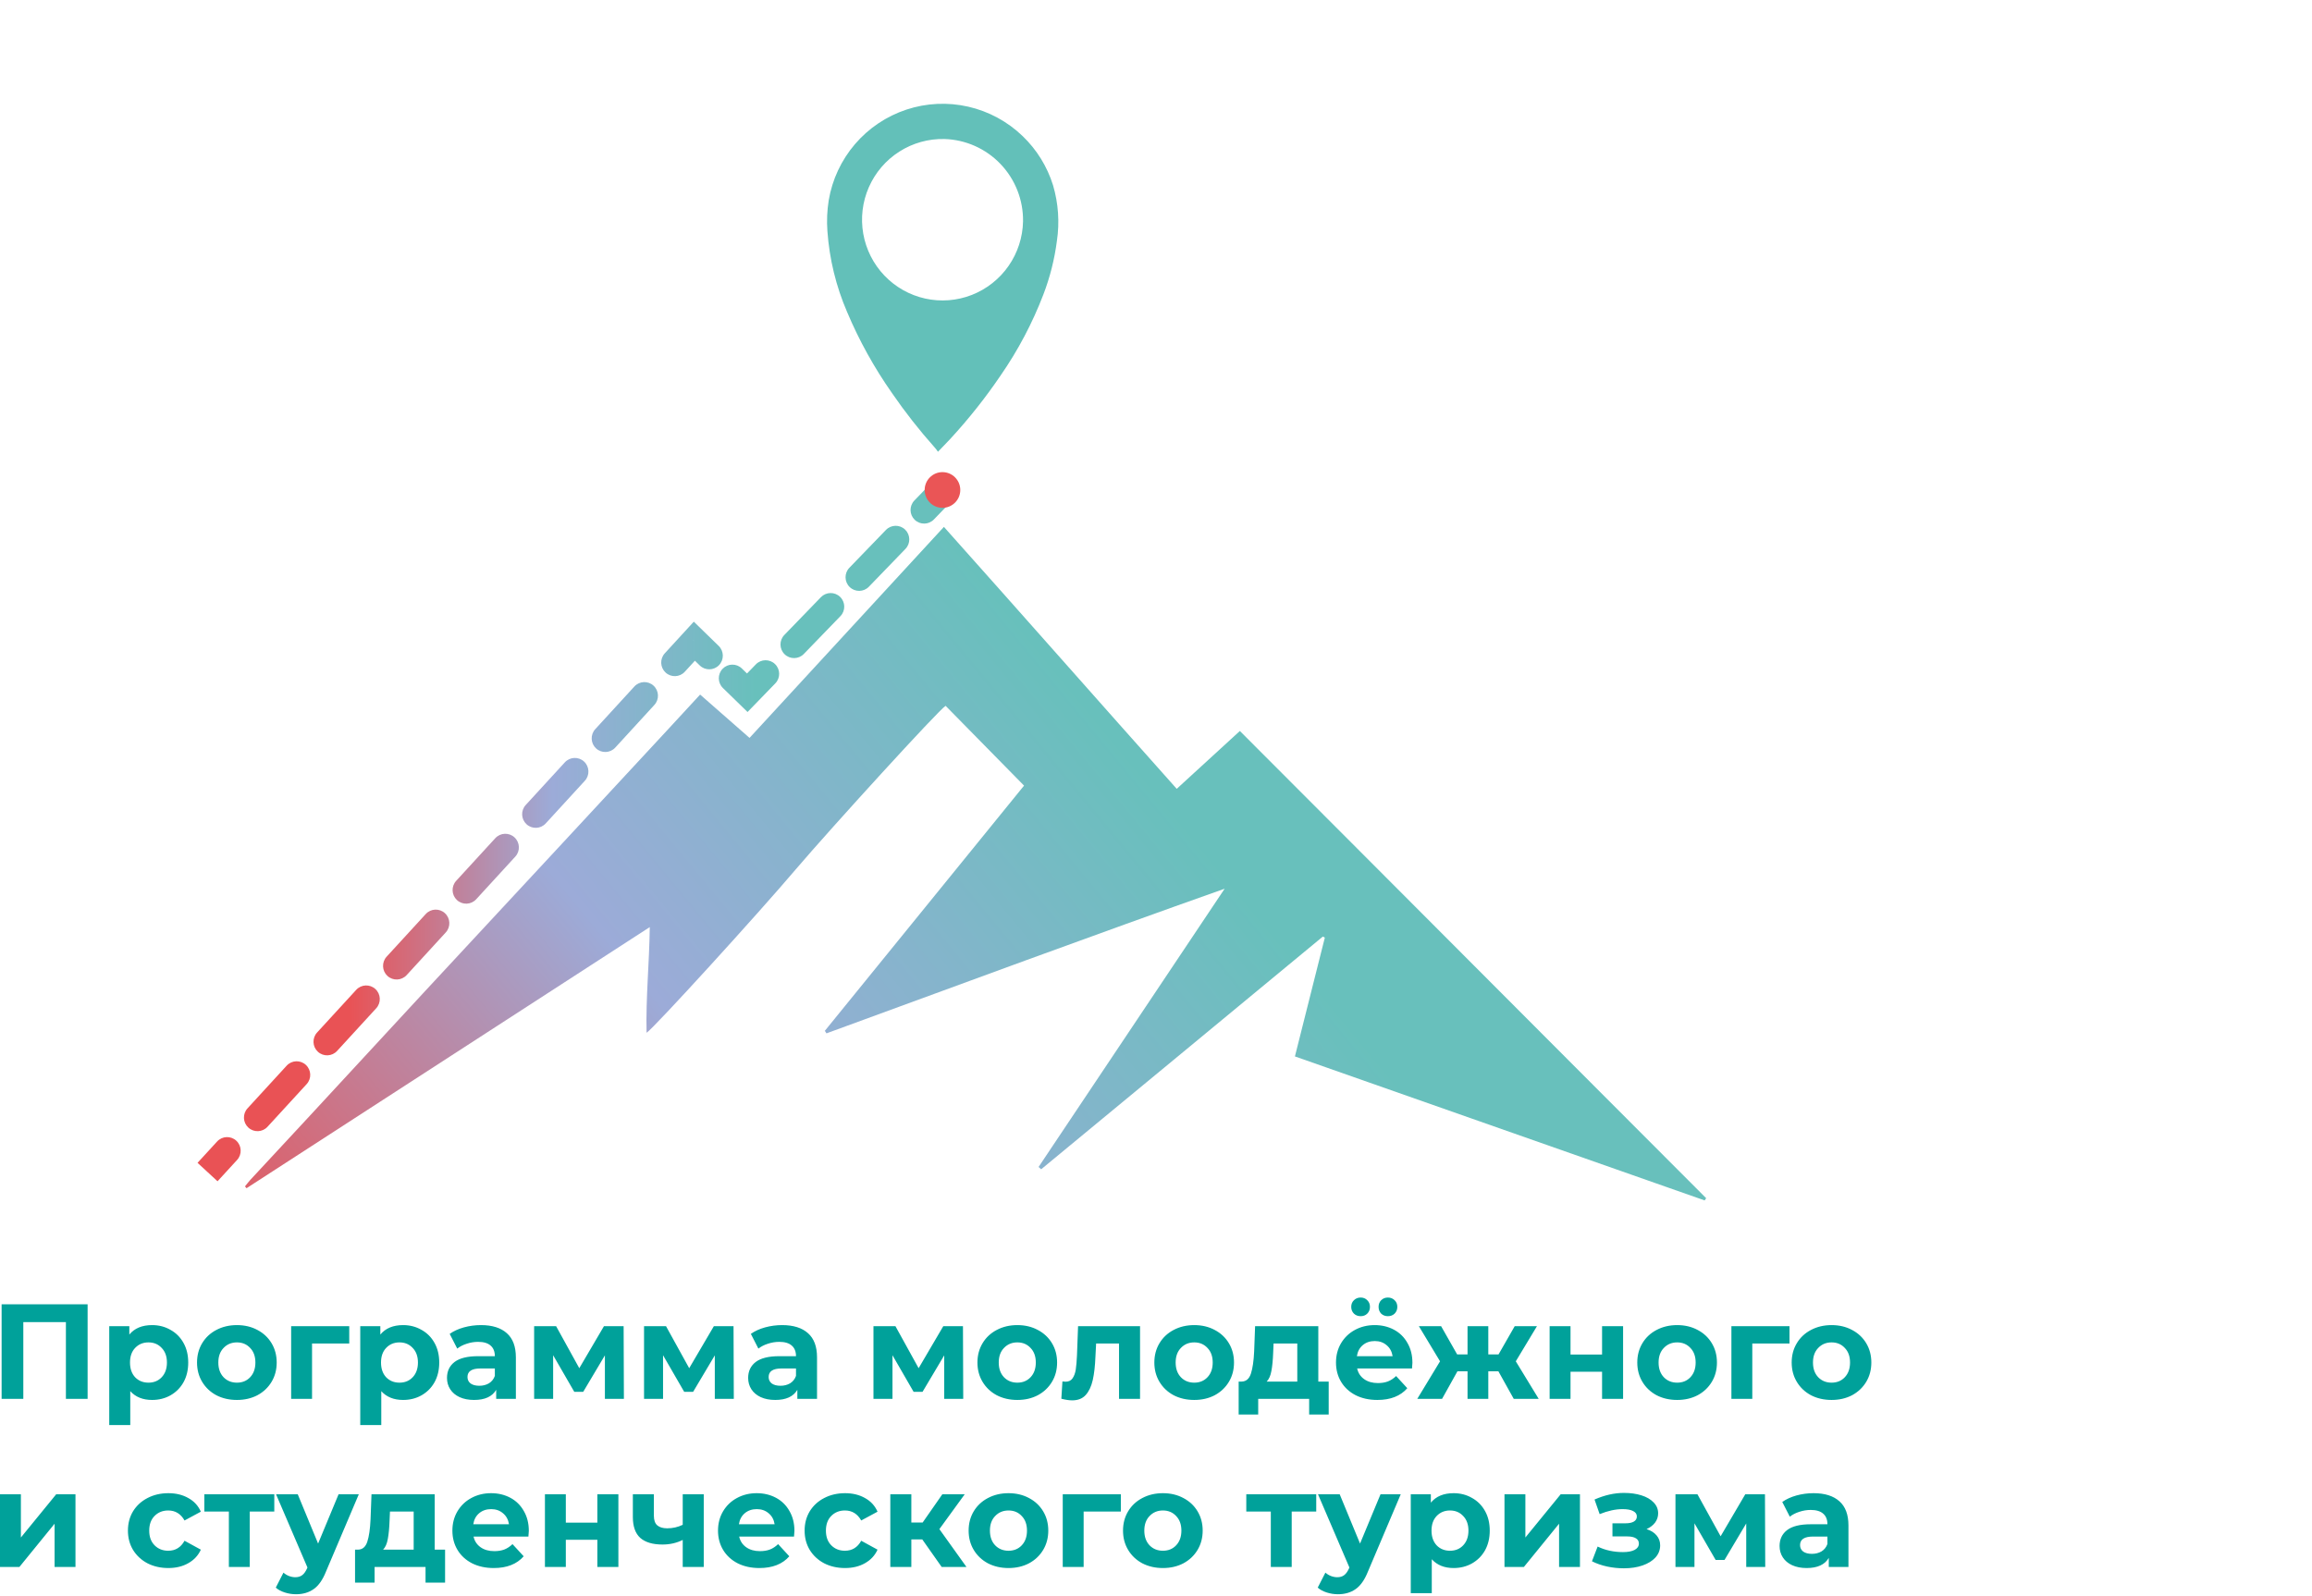 <svg width="310" height="214" viewBox="0 0 310 214" fill="none" xmlns="http://www.w3.org/2000/svg">
<path d="M139.257 156.489L164.202 119.179C146.328 125.503 128.58 132.071 110.816 138.572L110.597 138.235L137.307 105.352L126.789 94.652C125.949 95.107 111.412 111.051 106.704 116.574C101.66 122.527 87.653 137.897 86.695 138.496C86.586 133.791 87.056 129.221 87.124 124.323L33.056 159.339L32.846 159.094C33.081 158.816 33.292 158.521 33.536 158.251C36.108 155.477 38.681 152.72 41.245 149.946C46.401 144.364 51.558 138.786 56.715 133.21C62.969 126.464 69.233 119.719 75.505 112.974L89.579 97.797L93.875 93.143L100.5 98.952L126.562 70.656C137.055 82.401 147.329 94.07 157.779 105.782L166.245 98.025L181.925 113.733L197.57 129.415L213.208 145.09L228.77 160.679L228.561 160.975L173.627 141.666C174.98 136.279 176.309 131.009 177.637 125.739L177.368 125.596L158.426 141.253L139.602 156.801L139.257 156.489Z" fill="url(#paint0_linear_4_11)"/>
<path d="M93.101 85.984L94.37 84.674L93.027 83.366L91.76 84.748L93.101 85.984ZM100.197 92.898L98.928 94.208L100.233 95.48L101.502 94.172L100.197 92.898ZM31.79 155.549C32.471 154.806 32.423 153.651 31.683 152.968C30.943 152.285 29.79 152.333 29.11 153.076L31.79 155.549ZM33.19 148.627C32.509 149.37 32.557 150.525 33.297 151.208C34.038 151.891 35.19 151.843 35.87 151.1L33.19 148.627ZM41.117 145.38C41.798 144.638 41.749 143.483 41.009 142.8C40.269 142.117 39.117 142.165 38.436 142.908L41.117 145.38ZM42.516 138.459C41.835 139.201 41.883 140.357 42.623 141.04C43.364 141.722 44.516 141.674 45.197 140.932L42.516 138.459ZM50.443 135.212C51.124 134.469 51.075 133.314 50.335 132.631C49.595 131.948 48.443 131.996 47.762 132.739L50.443 135.212ZM51.842 128.29C51.161 129.032 51.209 130.188 51.949 130.871C52.69 131.553 53.842 131.505 54.523 130.763L51.842 128.29ZM59.768 125.042C60.449 124.3 60.401 123.144 59.66 122.462C58.92 121.779 57.768 121.827 57.087 122.57L59.768 125.042ZM61.166 118.12C60.486 118.863 60.534 120.018 61.274 120.701C62.015 121.384 63.167 121.336 63.848 120.593L61.166 118.12ZM69.093 114.873C69.774 114.13 69.725 112.975 68.985 112.292C68.245 111.609 67.092 111.657 66.412 112.4L69.093 114.873ZM70.491 107.95C69.81 108.693 69.859 109.848 70.599 110.531C71.34 111.214 72.492 111.165 73.172 110.423L70.491 107.95ZM78.417 104.702C79.098 103.959 79.049 102.804 78.309 102.121C77.569 101.439 76.416 101.487 75.736 102.23L78.417 104.702ZM79.815 97.78C79.134 98.523 79.183 99.678 79.923 100.361C80.663 101.044 81.816 100.995 82.496 100.252L79.815 97.78ZM87.741 94.531C88.422 93.788 88.373 92.633 87.632 91.951C86.892 91.268 85.74 91.316 85.059 92.059L87.741 94.531ZM89.138 87.609C88.457 88.352 88.506 89.507 89.246 90.19C89.987 90.872 91.139 90.824 91.82 90.081L89.138 87.609ZM93.828 89.239C94.549 89.942 95.702 89.925 96.403 89.202C97.104 88.478 97.087 87.322 96.366 86.619L93.828 89.239ZM99.47 89.644C98.749 88.941 97.596 88.957 96.895 89.681C96.194 90.404 96.211 91.561 96.932 92.264L99.47 89.644ZM103.958 91.638C104.659 90.915 104.643 89.759 103.922 89.056C103.201 88.353 102.048 88.369 101.347 89.092L103.958 91.638ZM105.165 85.151C104.464 85.875 104.481 87.031 105.202 87.734C105.924 88.437 107.077 88.42 107.778 87.697L105.165 85.151ZM112.686 82.626C113.387 81.903 113.369 80.746 112.647 80.044C111.925 79.341 110.773 79.358 110.072 80.082L112.686 82.626ZM113.887 76.138C113.187 76.862 113.205 78.019 113.927 78.721C114.649 79.423 115.802 79.405 116.502 78.681L113.887 76.138ZM121.406 73.607C122.106 72.882 122.088 71.726 121.365 71.024C120.643 70.322 119.49 70.341 118.79 71.065L121.406 73.607ZM122.602 67.118C121.902 67.843 121.921 68.999 122.644 69.701C123.366 70.402 124.519 70.383 125.219 69.659L122.602 67.118ZM29.167 158.409C30.041 157.455 30.916 156.502 31.79 155.549L29.11 153.076C28.235 154.029 27.361 154.982 26.486 155.935L29.167 158.409ZM35.87 151.1C37.619 149.194 39.368 147.287 41.117 145.38L38.436 142.908C36.687 144.814 34.938 146.721 33.19 148.627L35.87 151.1ZM45.197 140.932C46.946 139.025 48.694 137.118 50.443 135.212L47.762 132.739C46.013 134.646 44.265 136.552 42.516 138.459L45.197 140.932ZM54.523 130.763C56.271 128.856 58.02 126.949 59.768 125.042L57.087 122.57C55.339 124.476 53.59 126.383 51.842 128.29L54.523 130.763ZM63.848 120.593C65.596 118.686 67.345 116.779 69.093 114.873L66.412 112.4C64.663 114.307 62.915 116.214 61.166 118.12L63.848 120.593ZM73.172 110.423C74.921 108.516 76.669 106.609 78.417 104.702L75.736 102.23C73.988 104.137 72.239 106.044 70.491 107.95L73.172 110.423ZM82.496 100.252C84.245 98.345 85.993 96.438 87.741 94.531L85.059 92.059C83.311 93.966 81.563 95.873 79.815 97.78L82.496 100.252ZM91.82 90.081C92.694 89.128 93.568 88.174 94.442 87.221L91.76 84.748C90.886 85.702 90.012 86.656 89.138 87.609L91.82 90.081ZM91.832 87.294L93.828 89.239L96.366 86.619L94.37 84.674L91.832 87.294ZM96.932 92.264L98.928 94.208L101.466 91.588L99.47 89.644L96.932 92.264ZM101.502 94.172C102.321 93.327 103.14 92.483 103.958 91.638L101.347 89.092C100.528 89.937 99.71 90.781 98.891 91.625L101.502 94.172ZM107.778 87.697C109.414 86.007 111.05 84.317 112.686 82.626L110.072 80.082C108.436 81.773 106.801 83.462 105.165 85.151L107.778 87.697ZM116.502 78.681C118.137 76.991 119.772 75.299 121.406 73.607L118.79 71.065C117.156 72.757 115.521 74.448 113.887 76.138L116.502 78.681ZM125.219 69.659C126.036 68.813 126.852 67.966 127.669 67.12L125.052 64.58C124.235 65.426 123.418 66.272 122.602 67.118L125.219 69.659Z" fill="url(#paint1_linear_4_11)"/>
<path d="M125.326 60.007C123.269 57.702 121.36 55.269 119.609 52.722C117.219 49.319 115.198 45.67 113.581 41.837C112.097 38.395 111.205 34.726 110.941 30.985C110.84 29.606 110.899 28.22 111.118 26.854C111.588 24.069 112.807 21.466 114.642 19.324C116.478 17.182 118.862 15.583 121.536 14.698C124.211 13.813 127.075 13.677 129.822 14.304C132.568 14.93 135.092 16.296 137.122 18.254C139.016 20.073 140.419 22.344 141.199 24.856C141.91 27.273 142.085 29.817 141.712 32.309C141.394 34.77 140.784 37.185 139.896 39.501C138.426 43.332 136.504 46.972 134.17 50.344C132.141 53.335 129.893 56.17 127.445 58.827C126.923 59.391 126.377 59.939 125.763 60.58C125.603 60.344 125.469 60.167 125.326 60.007ZM126.629 18.642C124.493 18.592 122.39 19.179 120.587 20.329C118.784 21.478 117.362 23.139 116.5 25.1C115.639 27.061 115.377 29.234 115.748 31.344C116.119 33.454 117.106 35.407 118.584 36.954C120.062 38.501 121.965 39.574 124.051 40.036C126.137 40.498 128.313 40.329 130.304 39.55C132.294 38.771 134.009 37.417 135.232 35.66C136.455 33.903 137.13 31.821 137.172 29.678C137.211 26.819 136.127 24.059 134.154 21.995C132.182 19.93 129.479 18.726 126.629 18.642Z" fill="#63C0B9"/>
<path d="M126.369 68.101C127.688 68.101 128.757 67.029 128.757 65.707C128.757 64.384 127.688 63.312 126.369 63.312C125.05 63.312 123.981 64.384 123.981 65.707C123.981 67.029 125.05 68.101 126.369 68.101Z" fill="#EA5556"/>
<path d="M11.747 174.906V187.589H8.837V177.298H3.126V187.589H0.216V174.906H11.747ZM20.395 177.696C21.299 177.696 22.118 177.908 22.853 178.33C23.6 178.741 24.184 179.327 24.606 180.088C25.027 180.837 25.238 181.713 25.238 182.715C25.238 183.718 25.027 184.599 24.606 185.36C24.184 186.109 23.6 186.695 22.853 187.118C22.118 187.529 21.299 187.734 20.395 187.734C19.154 187.734 18.178 187.341 17.467 186.556V191.104H14.648V177.841H17.341V178.964C18.04 178.119 19.057 177.696 20.395 177.696ZM19.907 185.415C20.63 185.415 21.22 185.173 21.678 184.69C22.148 184.195 22.383 183.536 22.383 182.715C22.383 181.894 22.148 181.241 21.678 180.758C21.22 180.263 20.63 180.015 19.907 180.015C19.183 180.015 18.587 180.263 18.118 180.758C17.66 181.241 17.431 181.894 17.431 182.715C17.431 183.536 17.66 184.195 18.118 184.69C18.587 185.173 19.183 185.415 19.907 185.415ZM31.769 187.734C30.744 187.734 29.823 187.523 29.003 187.1C28.196 186.665 27.564 186.067 27.106 185.306C26.648 184.545 26.419 183.681 26.419 182.715C26.419 181.749 26.648 180.885 27.106 180.124C27.564 179.363 28.196 178.771 29.003 178.348C29.823 177.914 30.744 177.696 31.769 177.696C32.792 177.696 33.708 177.914 34.516 178.348C35.323 178.771 35.955 179.363 36.413 180.124C36.87 180.885 37.1 181.749 37.1 182.715C37.1 183.681 36.87 184.545 36.413 185.306C35.955 186.067 35.323 186.665 34.516 187.1C33.708 187.523 32.792 187.734 31.769 187.734ZM31.769 185.415C32.491 185.415 33.081 185.173 33.539 184.69C34.009 184.195 34.244 183.536 34.244 182.715C34.244 181.894 34.009 181.241 33.539 180.758C33.081 180.263 32.491 180.015 31.769 180.015C31.045 180.015 30.449 180.263 29.979 180.758C29.51 181.241 29.274 181.894 29.274 182.715C29.274 183.536 29.51 184.195 29.979 184.69C30.449 185.173 31.045 185.415 31.769 185.415ZM46.828 180.16H41.84V187.589H39.038V177.841H46.828V180.16ZM54.051 177.696C54.955 177.696 55.774 177.908 56.509 178.33C57.256 178.741 57.841 179.327 58.262 180.088C58.683 180.837 58.894 181.713 58.894 182.715C58.894 183.718 58.683 184.599 58.262 185.36C57.841 186.109 57.256 186.695 56.509 187.118C55.774 187.529 54.955 187.734 54.051 187.734C52.81 187.734 51.834 187.341 51.123 186.556V191.104H48.304V177.841H50.997V178.964C51.696 178.119 52.714 177.696 54.051 177.696ZM53.563 185.415C54.286 185.415 54.876 185.173 55.334 184.69C55.804 184.195 56.039 183.536 56.039 182.715C56.039 181.894 55.804 181.241 55.334 180.758C54.876 180.263 54.286 180.015 53.563 180.015C52.84 180.015 52.243 180.263 51.774 180.758C51.316 181.241 51.087 181.894 51.087 182.715C51.087 183.536 51.316 184.195 51.774 184.69C52.243 185.173 52.84 185.415 53.563 185.415ZM64.489 177.696C65.995 177.696 67.151 178.059 67.959 178.783C68.766 179.496 69.17 180.577 69.17 182.027V187.589H66.531V186.375C66.001 187.281 65.013 187.734 63.567 187.734C62.82 187.734 62.169 187.607 61.615 187.353C61.073 187.1 60.658 186.75 60.368 186.303C60.079 185.856 59.934 185.348 59.934 184.781C59.934 183.875 60.272 183.162 60.946 182.643C61.633 182.123 62.687 181.864 64.109 181.864H66.35C66.35 181.247 66.163 180.776 65.79 180.45C65.416 180.112 64.856 179.943 64.109 179.943C63.591 179.943 63.079 180.027 62.573 180.197C62.079 180.354 61.658 180.571 61.308 180.849L60.296 178.874C60.826 178.499 61.458 178.21 62.193 178.004C62.94 177.799 63.706 177.696 64.489 177.696ZM64.272 185.831C64.754 185.831 65.182 185.723 65.555 185.505C65.928 185.276 66.193 184.944 66.35 184.509V183.512H64.416C63.26 183.512 62.681 183.893 62.681 184.654C62.681 185.016 62.82 185.306 63.097 185.523C63.386 185.729 63.778 185.831 64.272 185.831ZM81.106 187.589V181.755L78.197 186.647H77.004L74.167 181.737V187.589H71.618V177.841H74.565L77.673 183.476L80.98 177.841H83.618L83.654 187.589H81.106ZM95.843 187.589V181.755L92.934 186.647H91.741L88.904 181.737V187.589H86.355V177.841H89.302L92.41 183.476L95.717 177.841H98.355L98.391 187.589H95.843ZM104.869 177.696C106.375 177.696 107.532 178.059 108.339 178.783C109.147 179.496 109.55 180.577 109.55 182.027V187.589H106.911V186.375C106.381 187.281 105.393 187.734 103.947 187.734C103.201 187.734 102.55 187.607 101.995 187.353C101.454 187.1 101.037 186.75 100.749 186.303C100.46 185.856 100.315 185.348 100.315 184.781C100.315 183.875 100.652 183.162 101.327 182.643C102.014 182.123 103.068 181.864 104.49 181.864H106.73C106.73 181.247 106.544 180.776 106.17 180.45C105.797 180.112 105.237 179.943 104.49 179.943C103.972 179.943 103.46 180.027 102.953 180.197C102.46 180.354 102.038 180.571 101.688 180.849L100.677 178.874C101.206 178.499 101.839 178.21 102.574 178.004C103.321 177.799 104.086 177.696 104.869 177.696ZM104.652 185.831C105.134 185.831 105.562 185.723 105.936 185.505C106.309 185.276 106.574 184.944 106.73 184.509V183.512H104.797C103.64 183.512 103.062 183.893 103.062 184.654C103.062 185.016 103.201 185.306 103.477 185.523C103.767 185.729 104.158 185.831 104.652 185.831ZM126.605 187.589V181.755L123.696 186.647H122.502L119.666 181.737V187.589H117.117V177.841H120.063L123.172 183.476L126.479 177.841H129.117L129.153 187.589H126.605ZM136.408 187.734C135.384 187.734 134.462 187.523 133.643 187.1C132.835 186.665 132.203 186.067 131.746 185.306C131.288 184.545 131.058 183.681 131.058 182.715C131.058 181.749 131.288 180.885 131.746 180.124C132.203 179.363 132.835 178.771 133.643 178.348C134.462 177.914 135.384 177.696 136.408 177.696C137.433 177.696 138.348 177.914 139.155 178.348C139.962 178.771 140.595 179.363 141.052 180.124C141.511 180.885 141.739 181.749 141.739 182.715C141.739 183.681 141.511 184.545 141.052 185.306C140.595 186.067 139.962 186.665 139.155 187.1C138.348 187.523 137.433 187.734 136.408 187.734ZM136.408 185.415C137.132 185.415 137.721 185.173 138.179 184.69C138.65 184.195 138.884 183.536 138.884 182.715C138.884 181.894 138.65 181.241 138.179 180.758C137.721 180.263 137.132 180.015 136.408 180.015C135.685 180.015 135.089 180.263 134.619 180.758C134.149 181.241 133.915 181.894 133.915 182.715C133.915 183.536 134.149 184.195 134.619 184.69C135.089 185.173 135.685 185.415 136.408 185.415ZM152.862 177.841V187.589H150.043V180.16H146.971L146.881 181.882C146.832 183.162 146.712 184.225 146.519 185.07C146.327 185.916 146.013 186.58 145.58 187.063C145.146 187.547 144.544 187.788 143.773 187.788C143.363 187.788 142.874 187.716 142.308 187.571L142.453 185.252C142.646 185.276 142.784 185.288 142.868 185.288C143.291 185.288 143.604 185.137 143.809 184.835C144.026 184.521 144.17 184.128 144.242 183.657C144.314 183.174 144.369 182.54 144.405 181.755L144.55 177.841H152.862ZM160.128 187.734C159.104 187.734 158.182 187.523 157.363 187.1C156.555 186.665 155.923 186.067 155.466 185.306C155.008 184.545 154.778 183.681 154.778 182.715C154.778 181.749 155.008 180.885 155.466 180.124C155.923 179.363 156.555 178.771 157.363 178.348C158.182 177.914 159.104 177.696 160.128 177.696C161.153 177.696 162.068 177.914 162.875 178.348C163.682 178.771 164.315 179.363 164.772 180.124C165.231 180.885 165.459 181.749 165.459 182.715C165.459 183.681 165.231 184.545 164.772 185.306C164.315 186.067 163.682 186.665 162.875 187.1C162.068 187.523 161.153 187.734 160.128 187.734ZM160.128 185.415C160.852 185.415 161.441 185.173 161.899 184.69C162.37 184.195 162.604 183.536 162.604 182.715C162.604 181.894 162.37 181.241 161.899 180.758C161.441 180.263 160.852 180.015 160.128 180.015C159.405 180.015 158.809 180.263 158.339 180.758C157.869 181.241 157.635 181.894 157.635 182.715C157.635 183.536 157.869 184.195 158.339 184.69C158.809 185.173 159.405 185.415 160.128 185.415ZM178.155 185.27V189.691H175.535V187.589H168.703V189.691H166.083V185.27H166.48C167.083 185.258 167.499 184.901 167.727 184.201C167.956 183.5 168.101 182.504 168.161 181.211L168.287 177.841H176.763V185.27H178.155ZM170.71 181.411C170.673 182.401 170.595 183.21 170.474 183.838C170.366 184.466 170.155 184.944 169.842 185.27H173.944V180.16H170.763L170.71 181.411ZM189.381 182.751C189.381 182.788 189.363 183.041 189.327 183.512H181.971C182.104 184.116 182.417 184.593 182.911 184.944C183.405 185.294 184.019 185.469 184.754 185.469C185.261 185.469 185.706 185.397 186.092 185.252C186.489 185.095 186.857 184.853 187.194 184.527L188.695 186.158C187.779 187.208 186.442 187.734 184.682 187.734C183.586 187.734 182.616 187.523 181.773 187.1C180.929 186.665 180.278 186.067 179.821 185.306C179.363 184.545 179.134 183.681 179.134 182.715C179.134 181.761 179.357 180.903 179.802 180.142C180.261 179.369 180.882 178.771 181.664 178.348C182.459 177.914 183.345 177.696 184.321 177.696C185.272 177.696 186.135 177.902 186.905 178.312C187.676 178.723 188.279 179.315 188.712 180.088C189.158 180.849 189.381 181.737 189.381 182.751ZM184.339 179.834C183.701 179.834 183.164 180.015 182.731 180.378C182.297 180.74 182.032 181.235 181.935 181.864H186.725C186.628 181.247 186.363 180.758 185.929 180.396C185.495 180.021 184.965 179.834 184.339 179.834ZM182.442 176.5C182.08 176.5 181.779 176.386 181.537 176.156C181.297 175.915 181.177 175.613 181.177 175.25C181.177 174.888 181.297 174.592 181.537 174.362C181.779 174.121 182.08 174 182.442 174C182.803 174 183.097 174.121 183.327 174.362C183.568 174.592 183.688 174.888 183.688 175.25C183.688 175.613 183.568 175.915 183.327 176.156C183.097 176.386 182.803 176.5 182.442 176.5ZM186.092 176.5C185.731 176.5 185.429 176.386 185.188 176.156C184.96 175.915 184.845 175.613 184.845 175.25C184.845 174.888 184.96 174.592 185.188 174.362C185.429 174.121 185.731 174 186.092 174C186.453 174 186.754 174.121 186.996 174.362C187.236 174.592 187.357 174.888 187.357 175.25C187.357 175.613 187.236 175.915 186.996 176.156C186.754 176.386 186.453 176.5 186.092 176.5ZM200.91 183.893H199.555V187.589H196.772V183.893H195.416L193.355 187.589H190.031L193.085 182.552L190.247 177.841H193.229L195.38 181.628H196.772V177.841H199.555V181.628H200.928L203.097 177.841H206.079L203.242 182.552L206.314 187.589H202.97L200.91 183.893ZM207.779 177.841H210.58V181.646H214.81V177.841H217.629V187.589H214.81V183.947H210.58V187.589H207.779V177.841ZM224.882 187.734C223.857 187.734 222.936 187.523 222.116 187.1C221.309 186.665 220.676 186.067 220.219 185.306C219.762 184.545 219.532 183.681 219.532 182.715C219.532 181.749 219.762 180.885 220.219 180.124C220.676 179.363 221.309 178.771 222.116 178.348C222.936 177.914 223.857 177.696 224.882 177.696C225.906 177.696 226.821 177.914 227.628 178.348C228.436 178.771 229.068 179.363 229.526 180.124C229.984 180.885 230.213 181.749 230.213 182.715C230.213 183.681 229.984 184.545 229.526 185.306C229.068 186.067 228.436 186.665 227.628 187.1C226.821 187.523 225.906 187.734 224.882 187.734ZM224.882 185.415C225.604 185.415 226.194 185.173 226.653 184.69C227.123 184.195 227.358 183.536 227.358 182.715C227.358 181.894 227.123 181.241 226.653 180.758C226.194 180.263 225.604 180.015 224.882 180.015C224.158 180.015 223.562 180.263 223.093 180.758C222.623 181.241 222.388 181.894 222.388 182.715C222.388 183.536 222.623 184.195 223.093 184.69C223.562 185.173 224.158 185.415 224.882 185.415ZM239.941 180.16H234.953V187.589H232.152V177.841H239.941V180.16ZM245.584 187.734C244.56 187.734 243.638 187.523 242.819 187.1C242.011 186.665 241.379 186.067 240.922 185.306C240.463 184.545 240.234 183.681 240.234 182.715C240.234 181.749 240.463 180.885 240.922 180.124C241.379 179.363 242.011 178.771 242.819 178.348C243.638 177.914 244.56 177.696 245.584 177.696C246.608 177.696 247.524 177.914 248.331 178.348C249.138 178.771 249.771 179.363 250.228 180.124C250.686 180.885 250.915 181.749 250.915 182.715C250.915 183.681 250.686 184.545 250.228 185.306C249.771 186.067 249.138 186.665 248.331 187.1C247.524 187.523 246.608 187.734 245.584 187.734ZM245.584 185.415C246.307 185.415 246.897 185.173 247.354 184.69C247.825 184.195 248.059 183.536 248.059 182.715C248.059 181.894 247.825 181.241 247.354 180.758C246.897 180.263 246.307 180.015 245.584 180.015C244.861 180.015 244.265 180.263 243.794 180.758C243.324 181.241 243.09 181.894 243.09 182.715C243.09 183.536 243.324 184.195 243.794 184.69C244.265 185.173 244.861 185.415 245.584 185.415ZM0 200.381H2.801V206.179L7.536 200.381H10.12V210.129H7.319V204.331L2.602 210.129H0V200.381ZM22.575 210.274C21.539 210.274 20.605 210.063 19.774 209.64C18.955 209.205 18.31 208.607 17.84 207.846C17.382 207.085 17.153 206.221 17.153 205.255C17.153 204.289 17.382 203.425 17.84 202.664C18.31 201.903 18.955 201.311 19.774 200.888C20.605 200.454 21.539 200.236 22.575 200.236C23.599 200.236 24.49 200.454 25.25 200.888C26.021 201.311 26.581 201.921 26.93 202.718L24.744 203.896C24.238 203.002 23.509 202.555 22.557 202.555C21.822 202.555 21.214 202.797 20.732 203.28C20.25 203.763 20.008 204.422 20.008 205.255C20.008 206.089 20.25 206.747 20.732 207.23C21.214 207.713 21.822 207.955 22.557 207.955C23.521 207.955 24.25 207.508 24.744 206.614L26.93 207.81C26.581 208.583 26.021 209.187 25.25 209.622C24.49 210.056 23.599 210.274 22.575 210.274ZM36.778 202.7H33.488V210.129H30.687V202.7H27.397V200.381H36.778V202.7ZM48.11 200.381L43.718 210.727C43.272 211.85 42.718 212.641 42.055 213.1C41.404 213.559 40.615 213.789 39.688 213.789C39.181 213.789 38.682 213.71 38.187 213.553C37.693 213.396 37.29 213.179 36.977 212.901L38.007 210.89C38.223 211.083 38.471 211.234 38.748 211.343C39.036 211.452 39.32 211.506 39.597 211.506C39.983 211.506 40.295 211.409 40.537 211.216C40.777 211.035 40.994 210.727 41.187 210.292L41.223 210.201L37.013 200.381H39.922L42.651 206.994L45.398 200.381H48.11ZM59.678 207.81V212.231H57.058V210.129H50.227V212.231H47.606V207.81H48.004C48.606 207.798 49.022 207.441 49.25 206.741C49.48 206.04 49.625 205.044 49.684 203.751L49.811 200.381H58.287V207.81H59.678ZM52.233 203.951C52.197 204.941 52.118 205.75 51.998 206.378C51.89 207.006 51.678 207.484 51.366 207.81H55.467V202.7H52.288L52.233 203.951ZM70.905 205.291C70.905 205.328 70.886 205.581 70.85 206.052H63.495C63.627 206.656 63.941 207.133 64.435 207.484C64.928 207.834 65.543 208.009 66.278 208.009C66.784 208.009 67.23 207.937 67.616 207.792C68.013 207.635 68.381 207.393 68.718 207.067L70.218 208.698C69.302 209.748 67.965 210.274 66.206 210.274C65.109 210.274 64.14 210.063 63.296 209.64C62.453 209.205 61.802 208.607 61.344 207.846C60.886 207.085 60.658 206.221 60.658 205.255C60.658 204.301 60.881 203.443 61.326 202.682C61.784 201.909 62.405 201.311 63.188 200.888C63.983 200.454 64.869 200.236 65.844 200.236C66.796 200.236 67.658 200.442 68.429 200.852C69.2 201.263 69.802 201.855 70.236 202.628C70.682 203.389 70.905 204.277 70.905 205.291ZM65.862 202.374C65.224 202.374 64.688 202.555 64.254 202.918C63.82 203.28 63.555 203.775 63.459 204.404H68.248C68.151 203.787 67.886 203.298 67.452 202.936C67.019 202.561 66.489 202.374 65.862 202.374ZM73.066 200.381H75.867V204.186H80.096V200.381H82.915V210.129H80.096V206.487H75.867V210.129H73.066V200.381ZM94.361 200.381V210.129H91.542V206.505C90.723 206.916 89.819 207.121 88.831 207.121C87.517 207.121 86.523 206.825 85.849 206.233C85.186 205.629 84.855 204.699 84.855 203.443V200.381H87.674V203.262C87.674 203.854 87.825 204.283 88.126 204.548C88.439 204.814 88.885 204.947 89.464 204.947C90.199 204.947 90.891 204.79 91.542 204.476V200.381H94.361ZM106.52 205.291C106.52 205.328 106.502 205.581 106.465 206.052H99.111C99.243 206.656 99.556 207.133 100.05 207.484C100.544 207.834 101.159 208.009 101.894 208.009C102.399 208.009 102.846 207.937 103.231 207.792C103.629 207.635 103.996 207.393 104.333 207.067L105.833 208.698C104.918 209.748 103.58 210.274 101.821 210.274C100.725 210.274 99.755 210.063 98.911 209.64C98.068 209.205 97.418 208.607 96.959 207.846C96.502 207.085 96.273 206.221 96.273 205.255C96.273 204.301 96.496 203.443 96.942 202.682C97.399 201.909 98.02 201.311 98.803 200.888C99.599 200.454 100.484 200.236 101.46 200.236C102.412 200.236 103.273 200.442 104.044 200.852C104.815 201.263 105.418 201.855 105.852 202.628C106.297 203.389 106.52 204.277 106.52 205.291ZM101.478 202.374C100.839 202.374 100.303 202.555 99.869 202.918C99.435 203.28 99.17 203.775 99.075 204.404H103.863C103.767 203.787 103.502 203.298 103.069 202.936C102.635 202.561 102.105 202.374 101.478 202.374ZM113.308 210.274C112.272 210.274 111.337 210.063 110.506 209.64C109.687 209.205 109.042 208.607 108.573 207.846C108.114 207.085 107.886 206.221 107.886 205.255C107.886 204.289 108.114 203.425 108.573 202.664C109.042 201.903 109.687 201.311 110.506 200.888C111.337 200.454 112.272 200.236 113.308 200.236C114.331 200.236 115.223 200.454 115.982 200.888C116.754 201.311 117.314 201.921 117.663 202.718L115.476 203.896C114.971 203.002 114.241 202.555 113.289 202.555C112.554 202.555 111.946 202.797 111.464 203.28C110.982 203.763 110.741 204.422 110.741 205.255C110.741 206.089 110.982 206.747 111.464 207.23C111.946 207.713 112.554 207.955 113.289 207.955C114.253 207.955 114.982 207.508 115.476 206.614L117.663 207.81C117.314 208.583 116.754 209.187 115.982 209.622C115.223 210.056 114.331 210.274 113.308 210.274ZM123.66 206.433H122.195V210.129H119.376V200.381H122.195V204.168H123.713L126.353 200.381H129.353L125.955 205.056L129.587 210.129H126.262L123.66 206.433ZM135.225 210.274C134.202 210.274 133.28 210.063 132.461 209.64C131.654 209.205 131.021 208.607 130.563 207.846C130.105 207.085 129.877 206.221 129.877 205.255C129.877 204.289 130.105 203.425 130.563 202.664C131.021 201.903 131.654 201.311 132.461 200.888C133.28 200.454 134.202 200.236 135.225 200.236C136.25 200.236 137.166 200.454 137.973 200.888C138.78 201.311 139.412 201.903 139.87 202.664C140.328 203.425 140.557 204.289 140.557 205.255C140.557 206.221 140.328 207.085 139.87 207.846C139.412 208.607 138.78 209.205 137.973 209.64C137.166 210.063 136.25 210.274 135.225 210.274ZM135.225 207.955C135.949 207.955 136.539 207.713 136.997 207.23C137.467 206.735 137.701 206.076 137.701 205.255C137.701 204.434 137.467 203.781 136.997 203.298C136.539 202.803 135.949 202.555 135.225 202.555C134.503 202.555 133.907 202.803 133.437 203.298C132.966 203.781 132.732 204.434 132.732 205.255C132.732 206.076 132.966 206.735 133.437 207.23C133.907 207.713 134.503 207.955 135.225 207.955ZM150.286 202.7H145.298V210.129H142.496V200.381H150.286V202.7ZM155.928 210.274C154.903 210.274 153.982 210.063 153.163 209.64C152.355 209.205 151.723 208.607 151.265 207.846C150.808 207.085 150.578 206.221 150.578 205.255C150.578 204.289 150.808 203.425 151.265 202.664C151.723 201.903 152.355 201.311 153.163 200.888C153.982 200.454 154.903 200.236 155.928 200.236C156.952 200.236 157.867 200.454 158.675 200.888C159.482 201.311 160.115 201.903 160.572 202.664C161.03 203.425 161.259 204.289 161.259 205.255C161.259 206.221 161.03 207.085 160.572 207.846C160.115 208.607 159.482 209.205 158.675 209.64C157.867 210.063 156.952 210.274 155.928 210.274ZM155.928 207.955C156.65 207.955 157.241 207.713 157.699 207.23C158.168 206.735 158.404 206.076 158.404 205.255C158.404 204.434 158.168 203.781 157.699 203.298C157.241 202.803 156.65 202.555 155.928 202.555C155.205 202.555 154.608 202.803 154.139 203.298C153.669 203.781 153.433 204.434 153.433 205.255C153.433 206.076 153.669 206.735 154.139 207.23C154.608 207.713 155.205 207.955 155.928 207.955ZM176.485 202.7H173.196V210.129H170.395V202.7H167.106V200.381H176.485V202.7ZM187.817 200.381L183.426 210.727C182.98 211.85 182.426 212.641 181.763 213.1C181.112 213.559 180.323 213.789 179.396 213.789C178.889 213.789 178.39 213.71 177.895 213.553C177.402 213.396 176.998 213.179 176.684 212.901L177.714 210.89C177.931 211.083 178.179 211.234 178.455 211.343C178.745 211.452 179.028 211.506 179.305 211.506C179.691 211.506 180.004 211.409 180.245 211.216C180.486 211.035 180.703 210.727 180.895 210.292L180.931 210.201L176.72 200.381H179.63L182.359 206.994L185.106 200.381H187.817ZM194.907 200.236C195.81 200.236 196.629 200.448 197.364 200.87C198.111 201.281 198.695 201.867 199.117 202.628C199.539 203.377 199.749 204.253 199.749 205.255C199.749 206.258 199.539 207.139 199.117 207.9C198.695 208.649 198.111 209.235 197.364 209.658C196.629 210.069 195.81 210.274 194.907 210.274C193.665 210.274 192.69 209.881 191.978 209.096V213.644H189.159V200.381H191.852V201.504C192.551 200.659 193.568 200.236 194.907 200.236ZM194.418 207.955C195.141 207.955 195.732 207.713 196.189 207.23C196.659 206.735 196.894 206.076 196.894 205.255C196.894 204.434 196.659 203.781 196.189 203.298C195.732 202.803 195.141 202.555 194.418 202.555C193.696 202.555 193.099 202.803 192.629 203.298C192.172 203.781 191.942 204.434 191.942 205.255C191.942 206.076 192.172 206.735 192.629 207.23C193.099 207.713 193.696 207.955 194.418 207.955ZM201.726 200.381H204.527V206.179L209.262 200.381H211.846V210.129H209.045V204.331L204.328 210.129H201.726V200.381ZM220.775 205.056C221.354 205.237 221.8 205.515 222.112 205.889C222.438 206.264 222.6 206.711 222.6 207.23C222.6 207.846 222.39 208.39 221.968 208.861C221.546 209.32 220.968 209.676 220.233 209.93C219.499 210.183 218.667 210.31 217.739 210.31C216.98 210.31 216.233 210.232 215.498 210.075C214.764 209.918 214.082 209.682 213.456 209.368L214.215 207.393C215.239 207.888 216.372 208.136 217.613 208.136C218.275 208.136 218.793 208.039 219.167 207.846C219.552 207.641 219.745 207.357 219.745 206.994C219.745 206.68 219.613 206.445 219.347 206.288C219.082 206.119 218.697 206.034 218.191 206.034H216.202V204.277H217.938C218.432 204.277 218.811 204.198 219.076 204.041C219.341 203.884 219.474 203.655 219.474 203.353C219.474 203.039 219.305 202.797 218.968 202.628C218.642 202.459 218.173 202.374 217.558 202.374C216.619 202.374 215.594 202.598 214.486 203.045L213.8 201.088C215.149 200.496 216.462 200.2 217.739 200.2C218.619 200.2 219.402 200.309 220.088 200.526C220.787 200.744 221.335 201.064 221.733 201.486C222.131 201.897 222.329 202.38 222.329 202.936C222.329 203.395 222.191 203.812 221.914 204.186C221.636 204.548 221.257 204.838 220.775 205.056ZM234.14 210.129V204.295L231.23 209.187H230.037L227.199 204.277V210.129H224.651V200.381H227.597L230.706 206.016L234.013 200.381H236.652L236.688 210.129H234.14ZM243.165 200.236C244.671 200.236 245.828 200.599 246.635 201.323C247.442 202.036 247.846 203.117 247.846 204.567V210.129H245.208V208.915C244.677 209.821 243.69 210.274 242.244 210.274C241.496 210.274 240.846 210.147 240.292 209.893C239.749 209.64 239.334 209.29 239.045 208.843C238.755 208.396 238.611 207.888 238.611 207.321C238.611 206.415 238.948 205.702 239.623 205.183C240.31 204.663 241.364 204.404 242.786 204.404H245.027C245.027 203.787 244.84 203.316 244.467 202.99C244.092 202.652 243.532 202.483 242.786 202.483C242.268 202.483 241.755 202.567 241.25 202.737C240.755 202.894 240.334 203.111 239.984 203.389L238.972 201.414C239.502 201.039 240.136 200.75 240.87 200.544C241.617 200.339 242.382 200.236 243.165 200.236ZM242.949 208.371C243.431 208.371 243.858 208.263 244.231 208.045C244.605 207.816 244.87 207.484 245.027 207.049V206.052H243.093C241.936 206.052 241.358 206.433 241.358 207.194C241.358 207.556 241.496 207.846 241.774 208.063C242.063 208.269 242.454 208.371 242.949 208.371Z" fill="#00A19A"/>
<defs>
<linearGradient id="paint0_linear_4_11" x1="219.683" y1="78.59" x2="20.477" y2="242.694" gradientUnits="userSpaceOnUse">
<stop offset="0.26" stop-color="#68C0BC"/>
<stop offset="0.53" stop-color="#9CABD8"/>
<stop offset="0.8" stop-color="#E95255"/>
</linearGradient>
<linearGradient id="paint1_linear_4_11" x1="26.566" y1="111.507" x2="127.655" y2="111.507" gradientUnits="userSpaceOnUse">
<stop offset="0.2" stop-color="#E95255"/>
<stop offset="0.47" stop-color="#9CABD8"/>
<stop offset="0.74" stop-color="#68C0BC"/>
</linearGradient>
</defs>
</svg>
